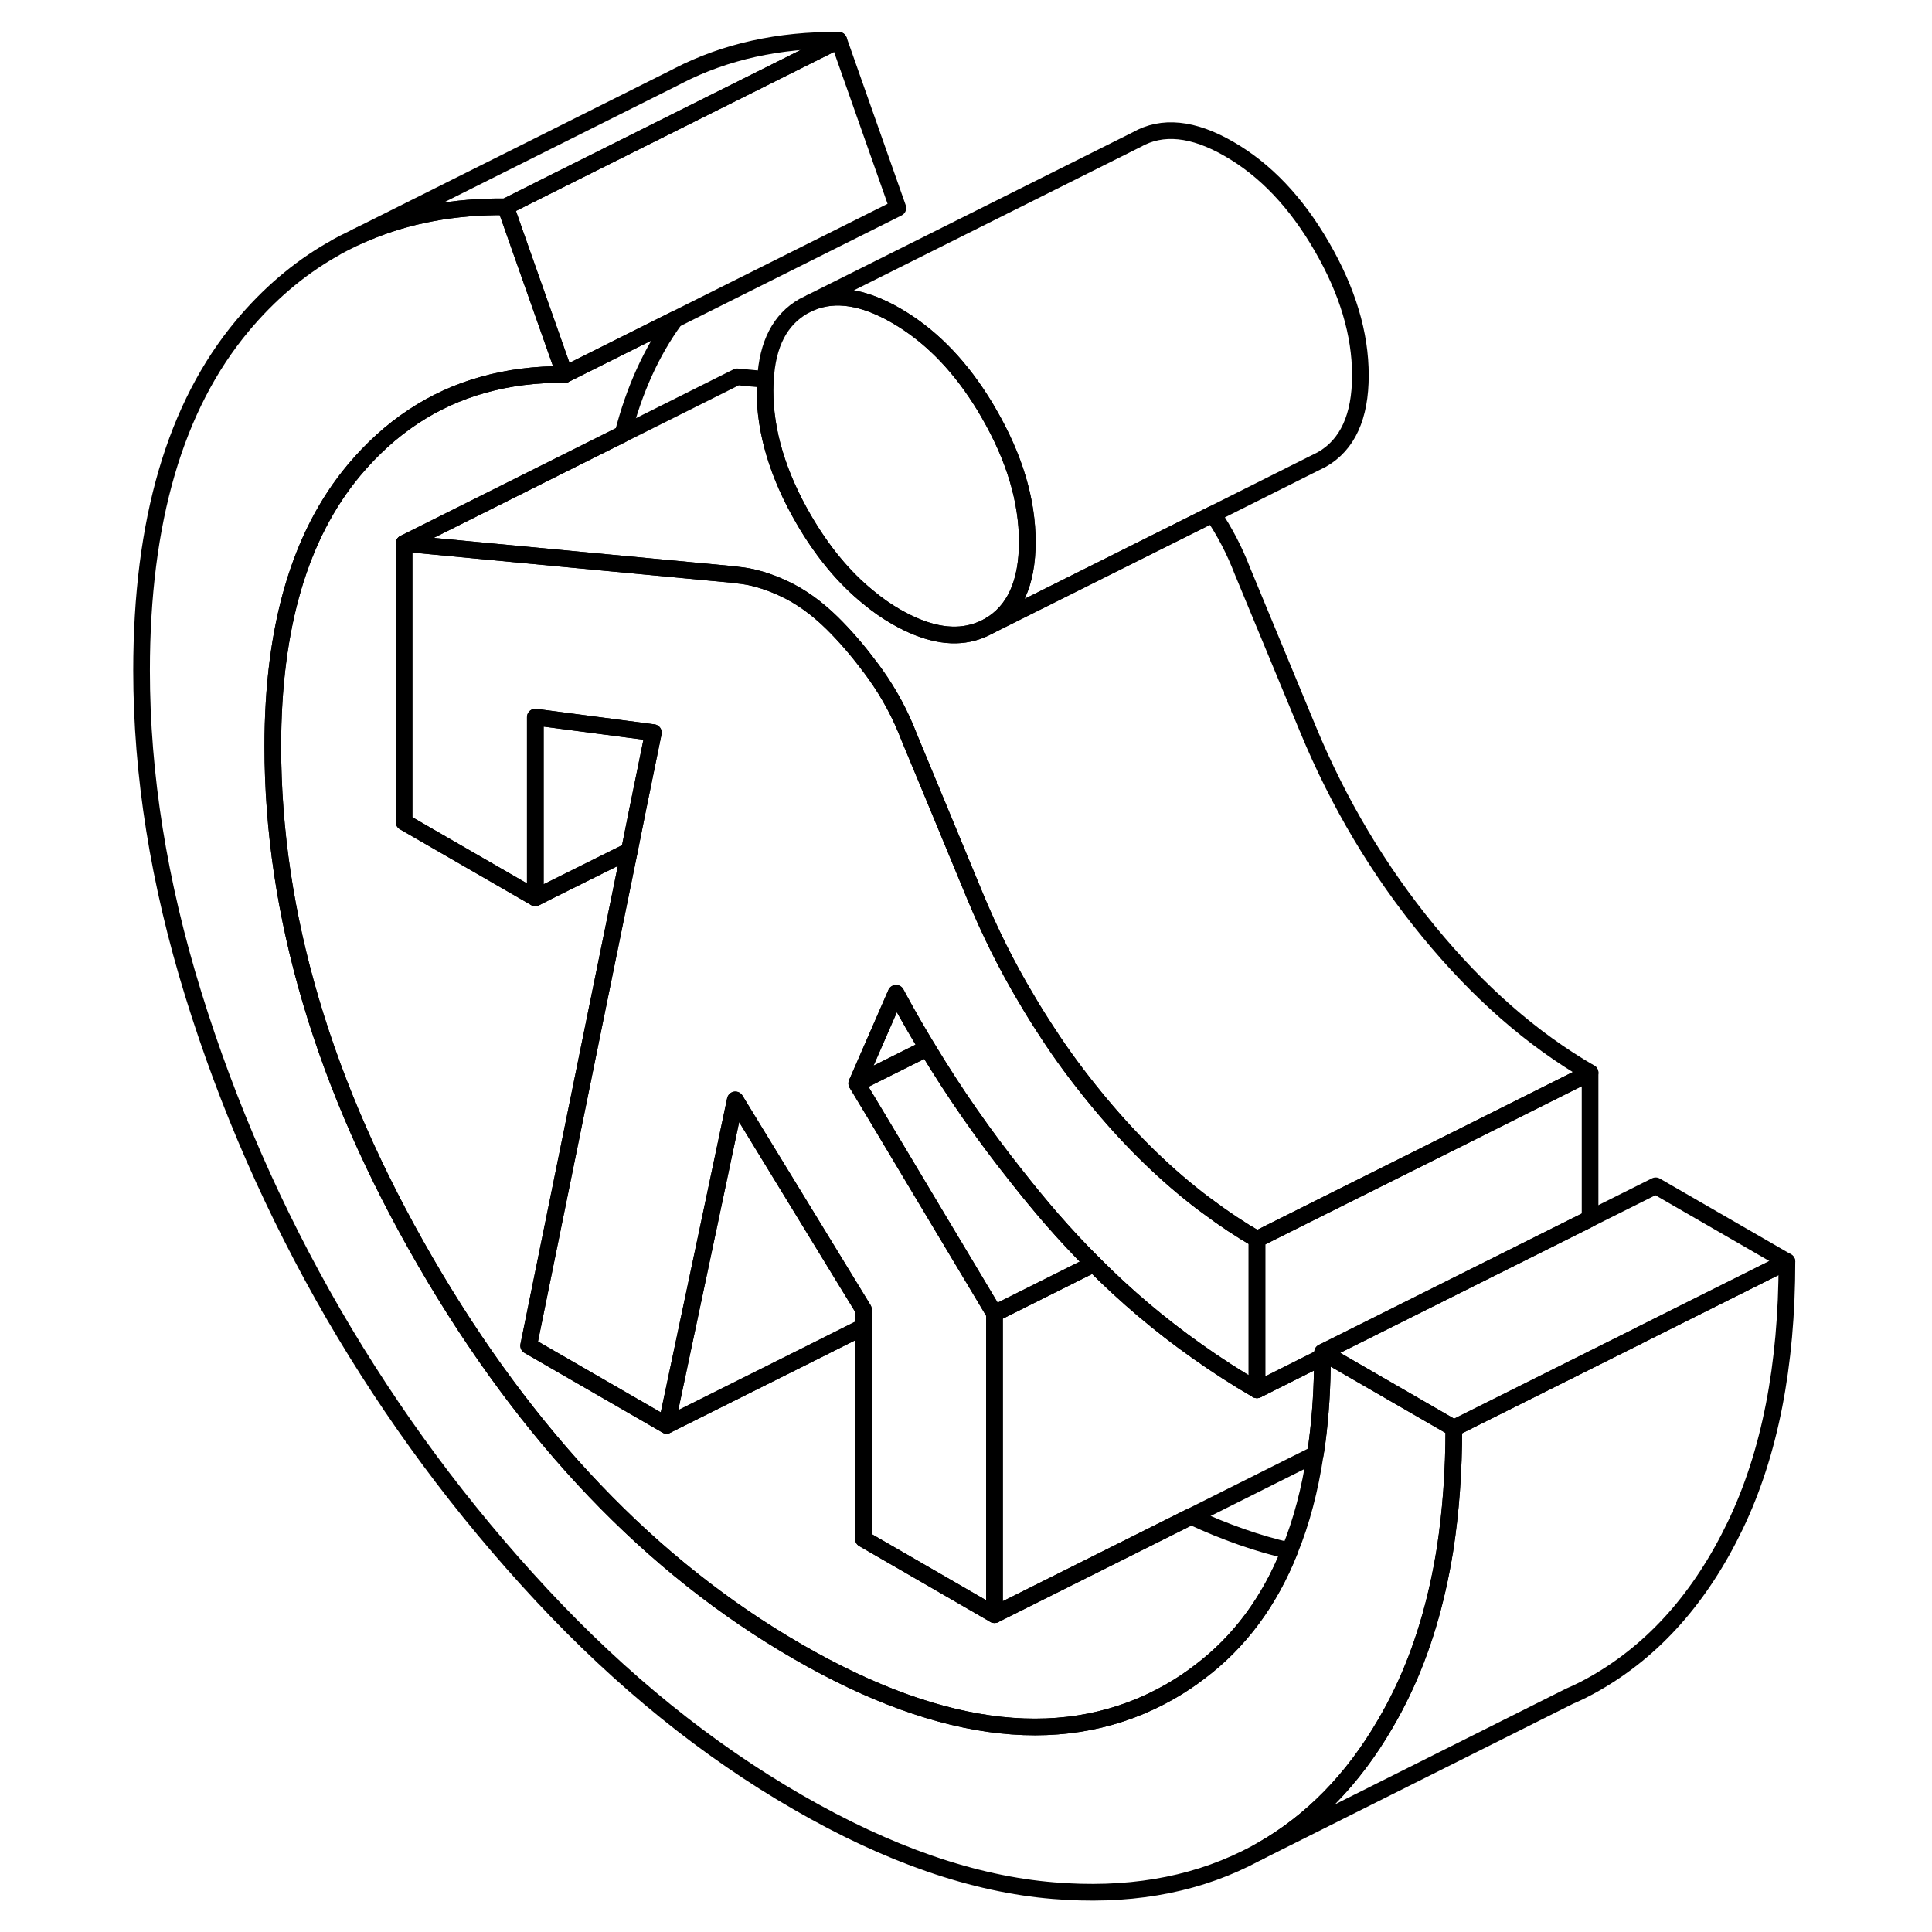 <svg width="48" height="48" viewBox="0 0 103 116" fill="none" xmlns="http://www.w3.org/2000/svg" stroke-width="1px"
     stroke-linecap="round" stroke-linejoin="round">
    <path d="M55.18 32.537C55.18 35.017 54.41 36.707 52.87 37.587C52.57 37.757 52.25 37.887 51.92 37.977C50.58 38.347 49.04 38.027 47.3 37.027C46.72 36.697 46.17 36.307 45.64 35.867C44.17 34.677 42.87 33.107 41.74 31.157C40.2 28.497 39.43 25.927 39.43 23.437C39.43 23.217 39.44 22.997 39.46 22.787C39.58 20.647 40.34 19.187 41.74 18.387L42.22 18.147C43.67 17.557 45.36 17.827 47.3 18.947C49.24 20.067 50.94 21.747 52.38 24.007C52.55 24.267 52.71 24.537 52.87 24.817C54.41 27.477 55.18 30.047 55.18 32.537Z" stroke="currentColor" stroke-linejoin="round"/>
    <path d="M73.17 81.347L73.21 81.367V81.327L73.17 81.347Z" stroke="currentColor" stroke-linejoin="round"/>
    <path d="M80.79 85.747C80.79 88.337 80.61 90.777 80.26 93.037C79.75 96.217 78.9 99.067 77.69 101.587C77.37 102.257 77.03 102.897 76.67 103.507C74.73 106.847 72.26 109.367 69.27 111.077C69.19 111.127 69.11 111.167 69.02 111.217L68.77 111.347L68.28 111.597C64.95 113.237 61.11 113.877 56.76 113.517C51.97 113.127 46.85 111.357 41.4 108.207C35.95 105.067 30.82 100.917 26.03 95.777C21.24 90.637 17.07 85.007 13.52 78.897C9.98 72.777 7.17 66.377 5.1 59.677C3.03 52.987 2 46.507 2 40.257C2 31.287 4.02 24.397 8.05 19.567C9.63 17.677 11.4 16.167 13.35 15.037H13.36C13.63 14.867 13.9 14.717 14.18 14.577L14.87 14.237C15.04 14.157 15.21 14.077 15.39 14.007L15.44 13.987C17.97 12.907 20.78 12.387 23.86 12.417L24.75 14.947L27.41 22.487C25.66 22.467 24.03 22.677 22.5 23.107C19.49 23.947 16.91 25.657 14.75 28.237C11.5 32.127 9.88 37.647 9.88 44.807C9.88 54.897 12.93 65.217 19.04 75.747C25.14 86.277 32.6 94.087 41.4 99.167C50.19 104.247 57.65 105.047 63.75 101.567C64.38 101.207 64.98 100.807 65.55 100.367C67.92 98.577 69.72 96.157 70.93 93.117C71.64 91.387 72.15 89.447 72.47 87.317C72.51 87.077 72.55 86.837 72.58 86.587C72.79 84.997 72.9 83.287 72.9 81.477C72.91 81.387 72.91 81.287 72.91 81.197L73.17 81.347L73.21 81.367L80.79 85.747Z" stroke="currentColor" stroke-linejoin="round"/>
    <path d="M100.79 75.747L91.88 80.197V80.207L80.79 85.747L73.21 81.367V81.327L73.17 81.347L72.91 81.197L73.21 81.047L88.72 73.297L88.97 73.167L92.91 71.197L100.79 75.747Z" stroke="currentColor" stroke-linejoin="round"/>
    <path d="M70.93 93.117C69.72 96.157 67.92 98.577 65.55 100.367C64.98 100.807 64.38 101.207 63.75 101.567C57.65 105.047 50.19 104.247 41.4 99.167C32.6 94.087 25.14 86.277 19.04 75.747C12.93 65.217 9.88 54.897 9.88 44.807C9.88 37.647 11.5 32.127 14.75 28.237C16.91 25.657 19.49 23.947 22.5 23.107C24.03 22.677 25.66 22.467 27.41 22.487L34.03 19.177C32.62 21.107 31.58 23.407 30.9 26.057L22 30.507L17.76 32.627V49.357L25.64 53.907L26.39 53.527L31.29 51.087L29.32 60.737L25.24 80.797L33.52 85.577L42.11 81.287L45.34 79.667V92.397L53.21 96.947L56.71 95.197L65.01 91.047H65.02C67.07 91.997 69.04 92.687 70.93 93.117Z" stroke="currentColor" stroke-linejoin="round"/>
    <path d="M68.97 74.407V83.447C67.73 82.727 66.52 81.947 65.34 81.107C63.16 79.567 61.1 77.827 59.17 75.887C58.29 75.017 57.44 74.097 56.61 73.147C55.9 72.327 55.22 71.497 54.56 70.657C52.58 68.177 50.79 65.597 49.18 62.927C48.58 61.937 48 60.937 47.45 59.917C47.4 59.827 47.35 59.727 47.3 59.637L44.94 65.047L46.04 66.877L50.04 73.567L51.77 76.457L53.21 78.867V96.947L45.34 92.397V78.617L37.65 66.037L36.15 73.147L33.52 85.577L25.24 80.797L29.32 60.737L31.29 51.087L31.77 48.687L32.73 43.987L30.67 43.717L25.64 43.057V53.907L17.76 49.357V32.627L22.07 33.037L29.9 33.777L37.65 34.507C37.65 34.507 37.72 34.517 37.76 34.527C38.65 34.607 39.58 34.877 40.56 35.337C41.58 35.807 42.54 36.507 43.46 37.407C44.22 38.157 44.95 38.997 45.64 39.917C45.79 40.107 45.93 40.297 46.07 40.497C46.89 41.647 47.57 42.907 48.09 44.267L49.8 48.387L52.03 53.777C52.92 55.927 53.94 57.987 55.12 59.957C55.52 60.647 55.95 61.327 56.39 61.997C57.27 63.357 58.24 64.657 59.27 65.917C61.19 68.267 63.21 70.267 65.34 71.937C65.57 72.117 65.8 72.297 66.03 72.457C66.99 73.177 67.97 73.827 68.97 74.407Z" stroke="currentColor" stroke-linejoin="round"/>
    <path d="M32.73 43.987L31.77 48.687L31.291 51.077V51.087L26.391 53.527L25.641 53.907V43.057L30.67 43.717L32.73 43.987Z" stroke="currentColor" stroke-linejoin="round"/>
    <path d="M45.34 78.617V79.667L42.11 81.287L33.52 85.577L36.15 73.147L37.65 66.037L45.34 78.617Z" stroke="currentColor" stroke-linejoin="round"/>
    <path d="M49.179 62.927L44.94 65.047L47.3 59.637C47.35 59.727 47.4 59.827 47.45 59.917C47.999 60.937 48.579 61.937 49.179 62.927Z" stroke="currentColor" stroke-linejoin="round"/>
    <path d="M43.86 2.417L27.11 10.787H27.1L23.86 12.417C20.78 12.387 17.97 12.907 15.44 13.987L15.39 14.007C15.21 14.077 15.04 14.157 14.87 14.237L33.98 4.677L34.23 4.547C37.06 3.097 40.27 2.387 43.86 2.417Z" stroke="currentColor" stroke-linejoin="round"/>
    <path d="M47.41 12.487L27.41 22.487L24.75 14.947L23.86 12.417L27.1 10.797L27.11 10.787L43.86 2.417L47.41 12.487Z" stroke="currentColor" stroke-linejoin="round"/>
    <path d="M88.97 64.407V73.167L88.72 73.297L73.21 81.047L72.91 81.197C72.91 81.287 72.91 81.387 72.9 81.477L68.97 83.447V74.407L73.21 72.287L81.56 68.117L88.97 64.407Z" stroke="currentColor" stroke-linejoin="round"/>
    <path d="M75.18 22.537C75.18 25.017 74.41 26.707 72.87 27.587L72.39 27.827L66.32 30.867L52.87 37.587C54.41 36.707 55.18 35.017 55.18 32.537C55.18 30.057 54.41 27.477 52.87 24.817C52.71 24.537 52.55 24.267 52.38 24.007C50.94 21.747 49.24 20.067 47.3 18.947C45.36 17.827 43.67 17.557 42.22 18.147L61.74 8.387C63.28 7.507 65.14 7.697 67.3 8.947C69.47 10.197 71.33 12.147 72.87 14.817C74.41 17.477 75.18 20.047 75.18 22.537Z" stroke="currentColor" stroke-linejoin="round"/>
    <path d="M88.97 64.407L81.56 68.117L73.21 72.287L68.97 74.407C67.97 73.827 66.99 73.177 66.03 72.457C65.8 72.297 65.57 72.117 65.34 71.937C63.21 70.267 61.19 68.267 59.27 65.917C58.24 64.657 57.27 63.357 56.39 61.997C55.95 61.327 55.52 60.647 55.12 59.957C53.94 57.987 52.92 55.927 52.03 53.777L49.8 48.387L48.09 44.267C47.57 42.907 46.89 41.647 46.07 40.497C45.93 40.297 45.79 40.107 45.64 39.917C44.95 38.997 44.22 38.157 43.46 37.407C42.54 36.507 41.58 35.807 40.56 35.337C39.58 34.877 38.65 34.607 37.76 34.527C37.72 34.517 37.69 34.507 37.65 34.507L29.9 33.777L22.07 33.037L17.76 32.627L22 30.507L30.9 26.057L37.76 22.627L39.46 22.787C39.44 22.997 39.43 23.217 39.43 23.437C39.43 25.927 40.2 28.497 41.74 31.157C42.87 33.107 44.17 34.677 45.64 35.867C46.17 36.307 46.72 36.697 47.3 37.027C49.04 38.027 50.58 38.347 51.92 37.977C52.25 37.887 52.57 37.757 52.87 37.587L66.32 30.867C67.03 31.917 67.62 33.047 68.09 34.267L72.03 43.777C73.87 48.227 76.28 52.277 79.27 55.917C82.26 59.567 85.49 62.397 88.97 64.407Z" stroke="currentColor" stroke-linejoin="round"/>
    <path d="M72.9 81.477C72.9 83.287 72.79 84.997 72.58 86.587C72.55 86.837 72.51 87.077 72.47 87.317L65.02 91.047H65.01L56.71 95.197L53.21 96.947V78.867L59.17 75.887C61.1 77.827 63.16 79.567 65.34 81.107C66.52 81.947 67.73 82.727 68.97 83.447L72.9 81.477Z" stroke="currentColor" stroke-linejoin="round"/>
    <path d="M100.79 75.747C100.79 81.997 99.76 87.277 97.689 91.587C95.62 95.897 92.809 99.057 89.269 101.077C88.779 101.357 88.269 101.617 87.749 101.837L69.019 111.217C69.109 111.167 69.189 111.127 69.269 111.077C72.26 109.367 74.729 106.847 76.669 103.507C77.029 102.897 77.37 102.257 77.689 101.587C78.9 99.067 79.749 96.217 80.26 93.037C80.609 90.777 80.79 88.337 80.79 85.747L91.88 80.207L100.79 75.747Z" stroke="currentColor" stroke-linejoin="round"/>
    <path d="M59.169 75.887L53.209 78.867L51.77 76.457L50.04 73.567L46.04 66.877L44.94 65.047L49.179 62.927C50.789 65.597 52.58 68.177 54.56 70.657C55.22 71.497 55.9 72.327 56.61 73.147C57.44 74.097 58.289 75.017 59.169 75.887Z" stroke="currentColor" stroke-linejoin="round"/>
</svg>